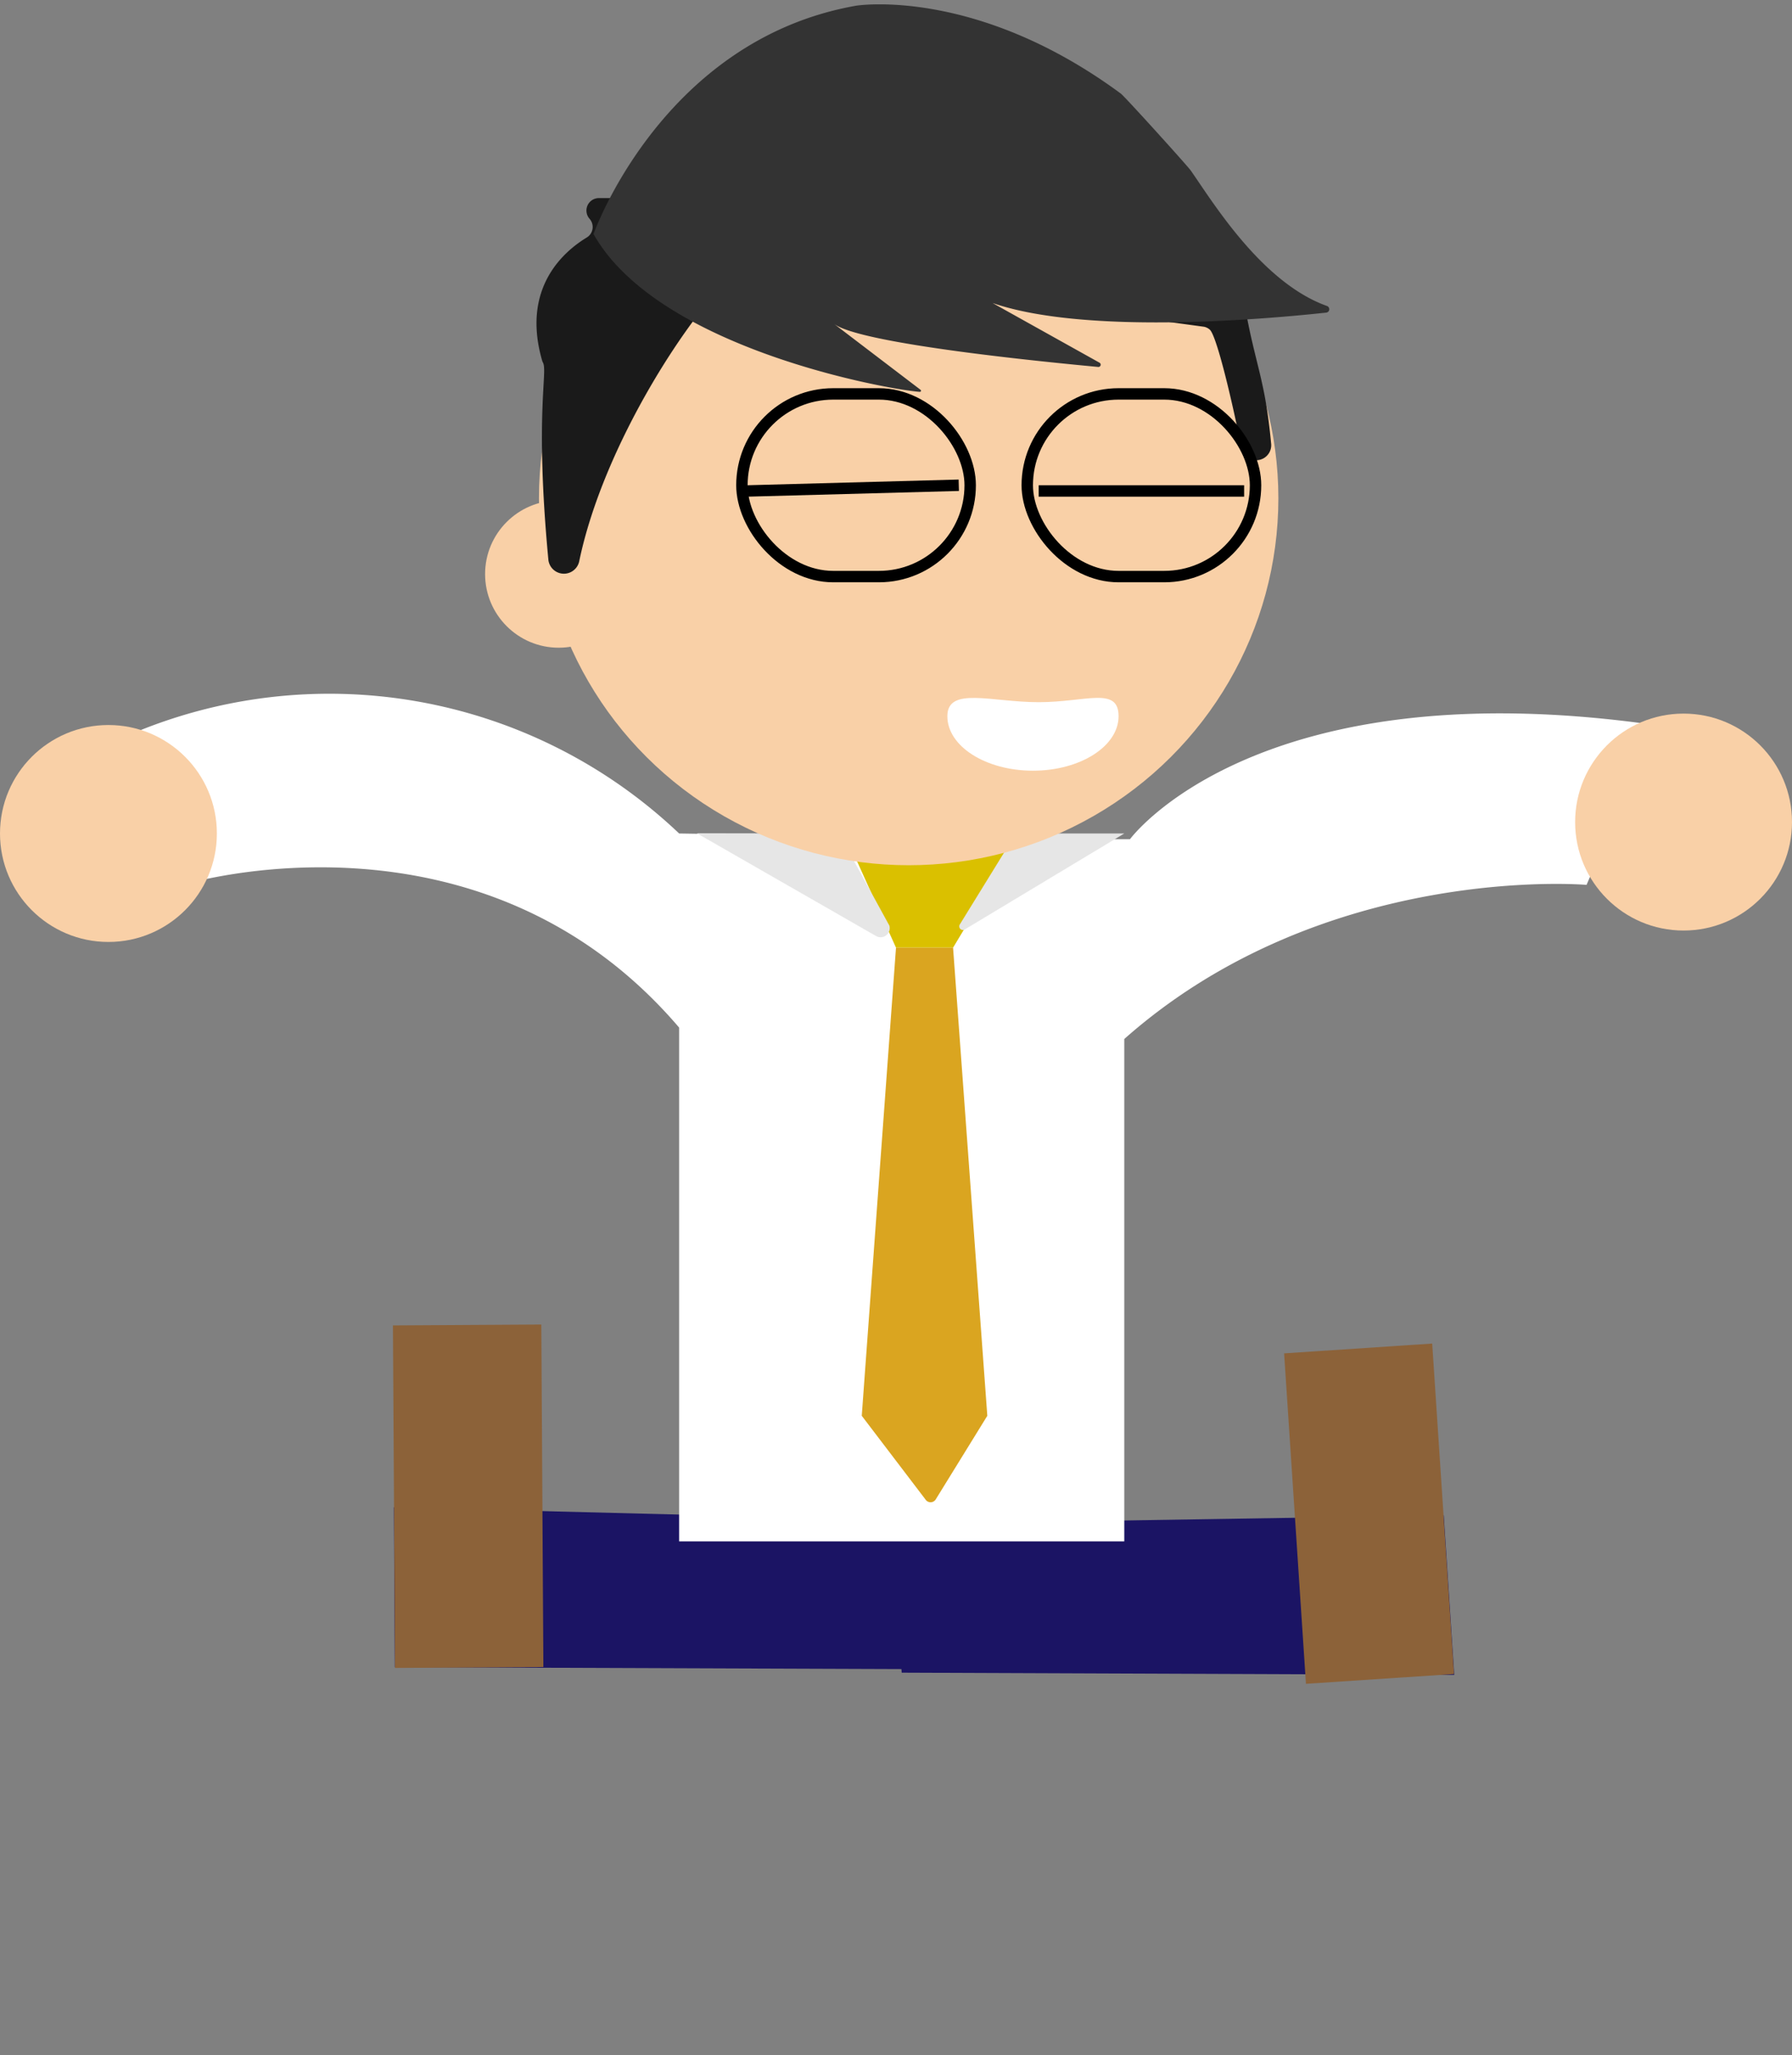<svg height="180" viewBox="0 0 157 180" width="157" xmlns="http://www.w3.org/2000/svg"><rect x="0" y="0" width="157" height="180" fill="#808080" stroke="none"/><path d="m34.59 146.02-.08-14 45.44 1.15.61 13.02z" fill="#1b1464"/><path d="m26 124.49h30v13h-30z" fill="#8c6239" transform="matrix(.006 1 -1 .006 171.76 89.26)"/><path d="m126.49 132.72.92 13.97-48.41-.19-1-13z" fill="#1b1464"/><path d="m105.47 126.15h29v13h-29z" fill="#8c6239" transform="matrix(-.066 -.998 .998 -.066 -4.52 261.06)"/><path d="m98.5 91v44h-39v-45c-17.5-20.5-43.5-12.5-43.5-12.5l-5-13a44.49 44.49 0 0 1 48.5 8.5l31.5.5h8s11-15 46-10l-6 14s-23-2-40.5 13.5" fill="#fff"/><circle cx="9.5" cy="73" fill="#f9d0a7" r="9.5"/><circle cx="147.5" cy="72" fill="#f9d0a7" r="9.5"/><path d="m73.99 73 4.51 10h5l6-10z" fill="#DAC000"/><path d="m78.5 83-3 41 5.59 7.34a.53.53 0 0 0 .88 0l4.53-7.34-3-41z" fill="#DAA520"/><path d="m73.5 73 4.42 8.07a.8.8 0 0 1 -1.17.91l-15.7-9z" fill="#e6e6e6"/><path d="m84.07 81 4.93-8h9.5l-14 8.42a.32.32 0 0 1 -.43-.42z" fill="#e6e6e6"/><ellipse cx="79.61" cy="43.64" fill="#f9d0a7" rx="32.39" ry="32.14"/><circle cx="48.95" cy="50.28" fill="#f9d0a7" r="6.45"/><path d="m98 62.73c0 2.63-3.36 4.77-7.5 4.77s-7.5-2.14-7.5-4.77 3.86-1.23 8-1.23 7-1.41 7 1.23z" fill="#fff"/><path d="m111.36 38.81c-.5-5.47-1.36-6.81-2.26-11.81a1.09 1.09 0 0 0 -.58-.78l-22.76-11.57a1 1 0 0 0 -.63-.11l-22.37 2.81h-10.3a1.09 1.09 0 0 0 -.81 1.81 1.08 1.08 0 0 1 -.24 1.64c-2 1.21-5.73 4.39-3.93 10.72a1.17 1.17 0 0 0 .09.24c.44.8-.73 4.45.47 17.23a1.37 1.37 0 0 0 2.71.15c2.11-10.14 9.64-21.74 14.07-25.72a1.06 1.06 0 0 1 .92-.23l39.75 5.43a1.08 1.08 0 0 1 .51.26c.54.51 1.72 5.17 2.76 10.3a1.31 1.31 0 0 0 2.6-.37z" fill="#1a1a1a"/><path d="m80.59 34.32c-2.59-.17-22.91-3.74-28.59-13.82 0 0 6-17 23-20 0 0 10.46-1.7 23.2 7.7.37.28 5.86 6.35 6.12 6.73 1.92 2.73 6.2 9.82 11.94 11.87a.3.3 0 0 1 -.06.58c-5 .54-21 2-29.24-.84l9.36 5.22a.2.2 0 0 1 -.1.38c-4.14-.39-20.88-2-23.17-3.79l7.6 5.79a.1.1 0 0 1 -.06.18z" fill="#333"/><g stroke="#000" stroke-miterlimit="10"><rect fill="#f9d0a7" height="16" rx="8" width="20" x="90" y="34.5"/><rect fill="#f9d0a7" height="16" rx="8" width="20" x="65" y="34.5"/><path d="m65.5 43 18.5-.5"/><path d="m91 43h18"/></g></svg>
